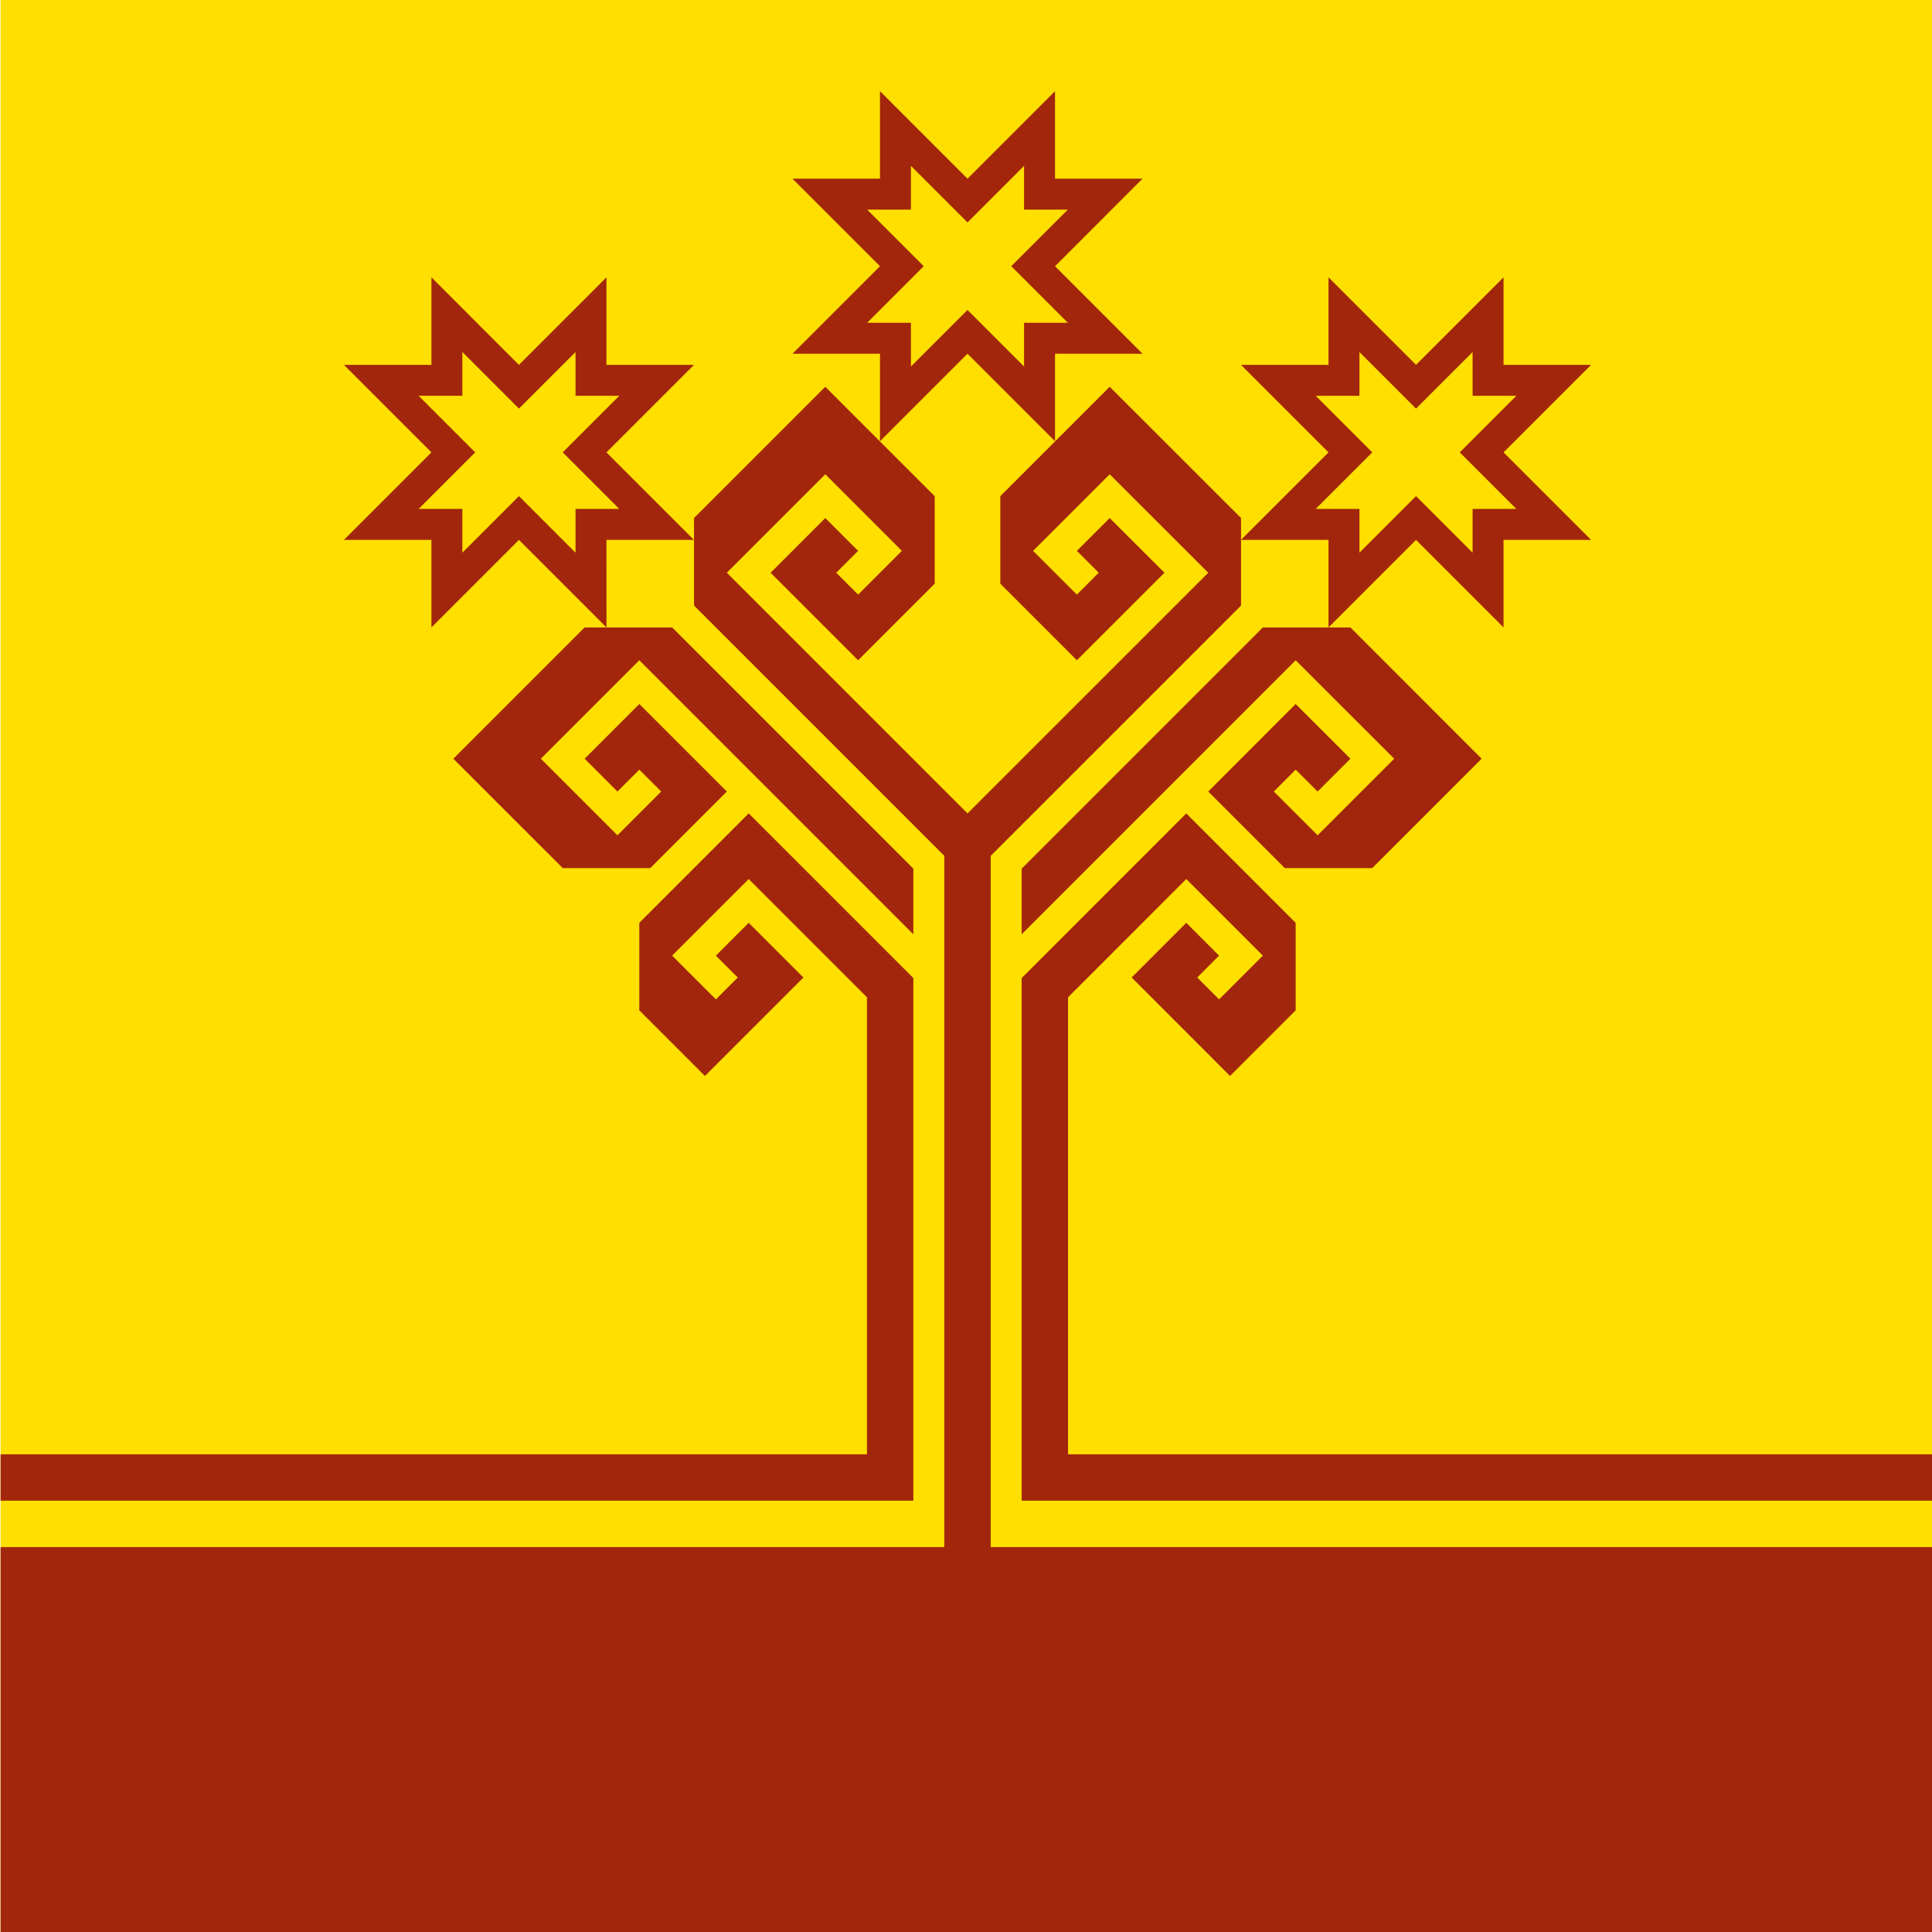 <?xml version="1.0" encoding="UTF-8" standalone="no"?>
<svg
   clip-rule="evenodd"
   fill-rule="evenodd"
   viewBox="0 0 512 512"
   version="1.1"
   id="svg4879"
   sodipodi:docname="ru-cu.svg"
   width="512"
   height="512"
   inkscape:version="1.2.2 (b0a84865, 2022-12-01)"
   xmlns:inkscape="http://www.inkscape.org/namespaces/inkscape"
   xmlns:sodipodi="http://sodipodi.sourceforge.net/DTD/sodipodi-0.dtd"
   xmlns="http://www.w3.org/2000/svg"
   xmlns:svg="http://www.w3.org/2000/svg">
  <defs
     id="defs4883">
    <clipPath
       clipPathUnits="userSpaceOnUse"
       id="clipPath5028">
      <rect
         style="fill:#0000ff;fill-rule:evenodd;stroke-width:1"
         id="rect5030"
         width="1666.667"
         height="1250"
         x="166.667"
         y="0" />
    </clipPath>
    <clipPath
       clipPathUnits="userSpaceOnUse"
       id="clipPath5181">
      <rect
         style="fill:#0000ff;fill-rule:evenodd;stroke-width:1"
         id="rect5183"
         width="1250"
         height="1250"
         x="375"
         y="0" />
    </clipPath>
  </defs>
  <sodipodi:namedview
     id="namedview4881"
     pagecolor="#ffffff"
     bordercolor="#666666"
     borderopacity="1.0"
     inkscape:showpageshadow="2"
     inkscape:pageopacity="0.0"
     inkscape:pagecheckerboard="0"
     inkscape:deskcolor="#d1d1d1"
     showgrid="false"
     inkscape:zoom="1.1699219"
     inkscape:cx="256"
     inkscape:cy="256"
     inkscape:window-width="1440"
     inkscape:window-height="819"
     inkscape:window-x="0"
     inkscape:window-y="25"
     inkscape:window-maximized="0"
     inkscape:current-layer="svg4879" />
  <g
     id="g5011"
     transform="matrix(0.41,0,0,0.41,-153.6,0)"
     style="stroke-width:2.441"
     clip-path="url(#clipPath5181)">
    <rect
       width="2000"
       height="1250"
       fill="#ffdf00"
       id="rect4861"
       x="0"
       y="0"
       style="stroke-width:6.358" />
    <path
       d="m 1289.9,235.83 56.57,-56.57 v 56.57 h 56.57 l -56.57,56.57 56.57,56.57 h -56.57 v 56.56 l -56.57,-56.57 -56.56,56.57 v -56.57 h -56.57 l 56.57,-56.56 -56.57,-56.57 h 56.56 v -56.57 z m -36.57,20 v -28.29 l 36.57,36.57 36.57,-36.56 v 28.28 h 28.29 l -36.57,36.57 36.56,36.56 h -28.28 v 28.29 l -36.57,-36.57 -36.57,36.57 v -28.29 h -28.28 l 36.57,-36.56 -36.57,-36.57 z"
       fill="#a2260b"
       id="path4863"
       style="stroke-width:6.358" />
    <path
       d="m 710.06,235.83 56.57,-56.57 v 56.57 h 56.57 l -56.57,56.57 56.57,56.57 -56.57,-0.01 0.01,56.57 -56.57,-56.57 -56.57,56.57 v -56.57 h -56.57 l 56.57,-56.57 -56.57,-56.57 h 56.57 v -56.56 z m -36.57,19.99 v -28.28 l 36.57,36.57 36.57,-36.57 v 28.28 h 28.29 l -36.57,36.57 36.56,36.57 h -28.28 v 28.28 l -36.56,-36.56 -36.58,36.57 v -28.29 h -28.27 l 36.56,-36.57 -36.57,-36.57 z"
       fill="#a2260b"
       id="path4865"
       style="stroke-width:6.358" />
    <path
       d="m 1000,115.5 56.56,-56.57 0.01,56.57 h 56.56 l -56.56,56.57 56.57,56.57 -56.57,-0.01 V 285.2 L 1000,228.63 943.43,285.2 v -56.57 h -56.56 l 56.56,-56.57 -56.57,-56.57 56.57,0.01 V 58.93 Z m -36.57,19.99 v -28.28 l 36.57,36.57 36.56,-36.57 v 28.28 h 28.29 l -36.57,36.57 36.57,36.57 h -28.29 v 28.28 L 1000,200.35 963.43,236.92 v -28.29 h -28.28 l 36.56,-36.57 -36.57,-36.57 z"
       fill="#a2260b"
       id="path4867"
       style="stroke-width:6.358" />
    <polygon
       points="1212.1,596.48 1141.4,525.77 1035,632.19 1035,970 2000,970 2000,940 1065,940 1065,644.61 1141.4,568.19 1190.9,617.69 1162.6,645.97 1148.5,631.83 1162.6,617.69 1141.4,596.48 1106.1,631.83 1169.7,695.47 1212.1,653.05 "
       fill="#a2260b"
       id="polygon4869"
       style="stroke-width:6.358" />
    <polygon
       points="787.87,596.47 858.58,525.76 965,632.19 965,970 0,970 0,940 935,940 935,644.61 858.58,568.19 809.08,617.69 837.37,645.97 851.51,631.83 837.37,617.69 858.58,596.48 893.93,631.83 830.29,695.47 787.87,653.05 "
       fill="#a2260b"
       id="polygon4871"
       style="stroke-width:6.358" />
    <polygon
       points="809.09,405.56 965,561.47 965,603.9 787.87,426.77 724.23,490.41 773.73,539.91 802.01,511.62 787.87,497.48 773.73,511.62 752.52,490.41 787.87,455.05 844.44,511.62 794.94,561.12 738.38,561.12 667.66,490.41 752.52,405.56 "
       fill="#a2260b"
       id="polygon4873"
       style="stroke-width:6.358" />
    <polygon
       points="1190.9,405.56 1035,561.47 1035,603.9 1212.1,426.77 1275.8,490.41 1226.3,539.91 1198,511.62 1212.1,497.48 1226.3,511.62 1247.5,490.41 1212.1,455.05 1155.6,511.62 1205.1,561.12 1261.6,561.12 1332.3,490.41 1247.5,405.56 "
       fill="#a2260b"
       id="polygon4875"
       style="stroke-width:6.358" />
    <polygon
       points="908.08,306.56 844.44,370.2 1000,525.76 1155.6,370.2 1091.9,306.56 1042.4,356.06 1070.7,384.34 1084.8,370.2 1070.7,356.06 1091.9,334.85 1127.3,370.2 1070.7,426.77 1021.2,377.27 1021.2,320.71 1091.9,250 1176.8,334.85 1176.8,391.42 1015,553.19 1015,1000 2000,1000 2000,1250 0,1250 0,1000 985,1000 985,553.19 823.23,391.42 823.23,334.85 908.08,250 978.79,320.71 978.79,377.27 929.29,426.77 872.72,370.2 908.08,334.85 929.29,356.06 915.15,370.2 929.29,384.34 957.57,356.06 "
       fill="#a2260b"
       id="polygon4877"
       style="stroke-width:6.358" />
  </g>
</svg>

